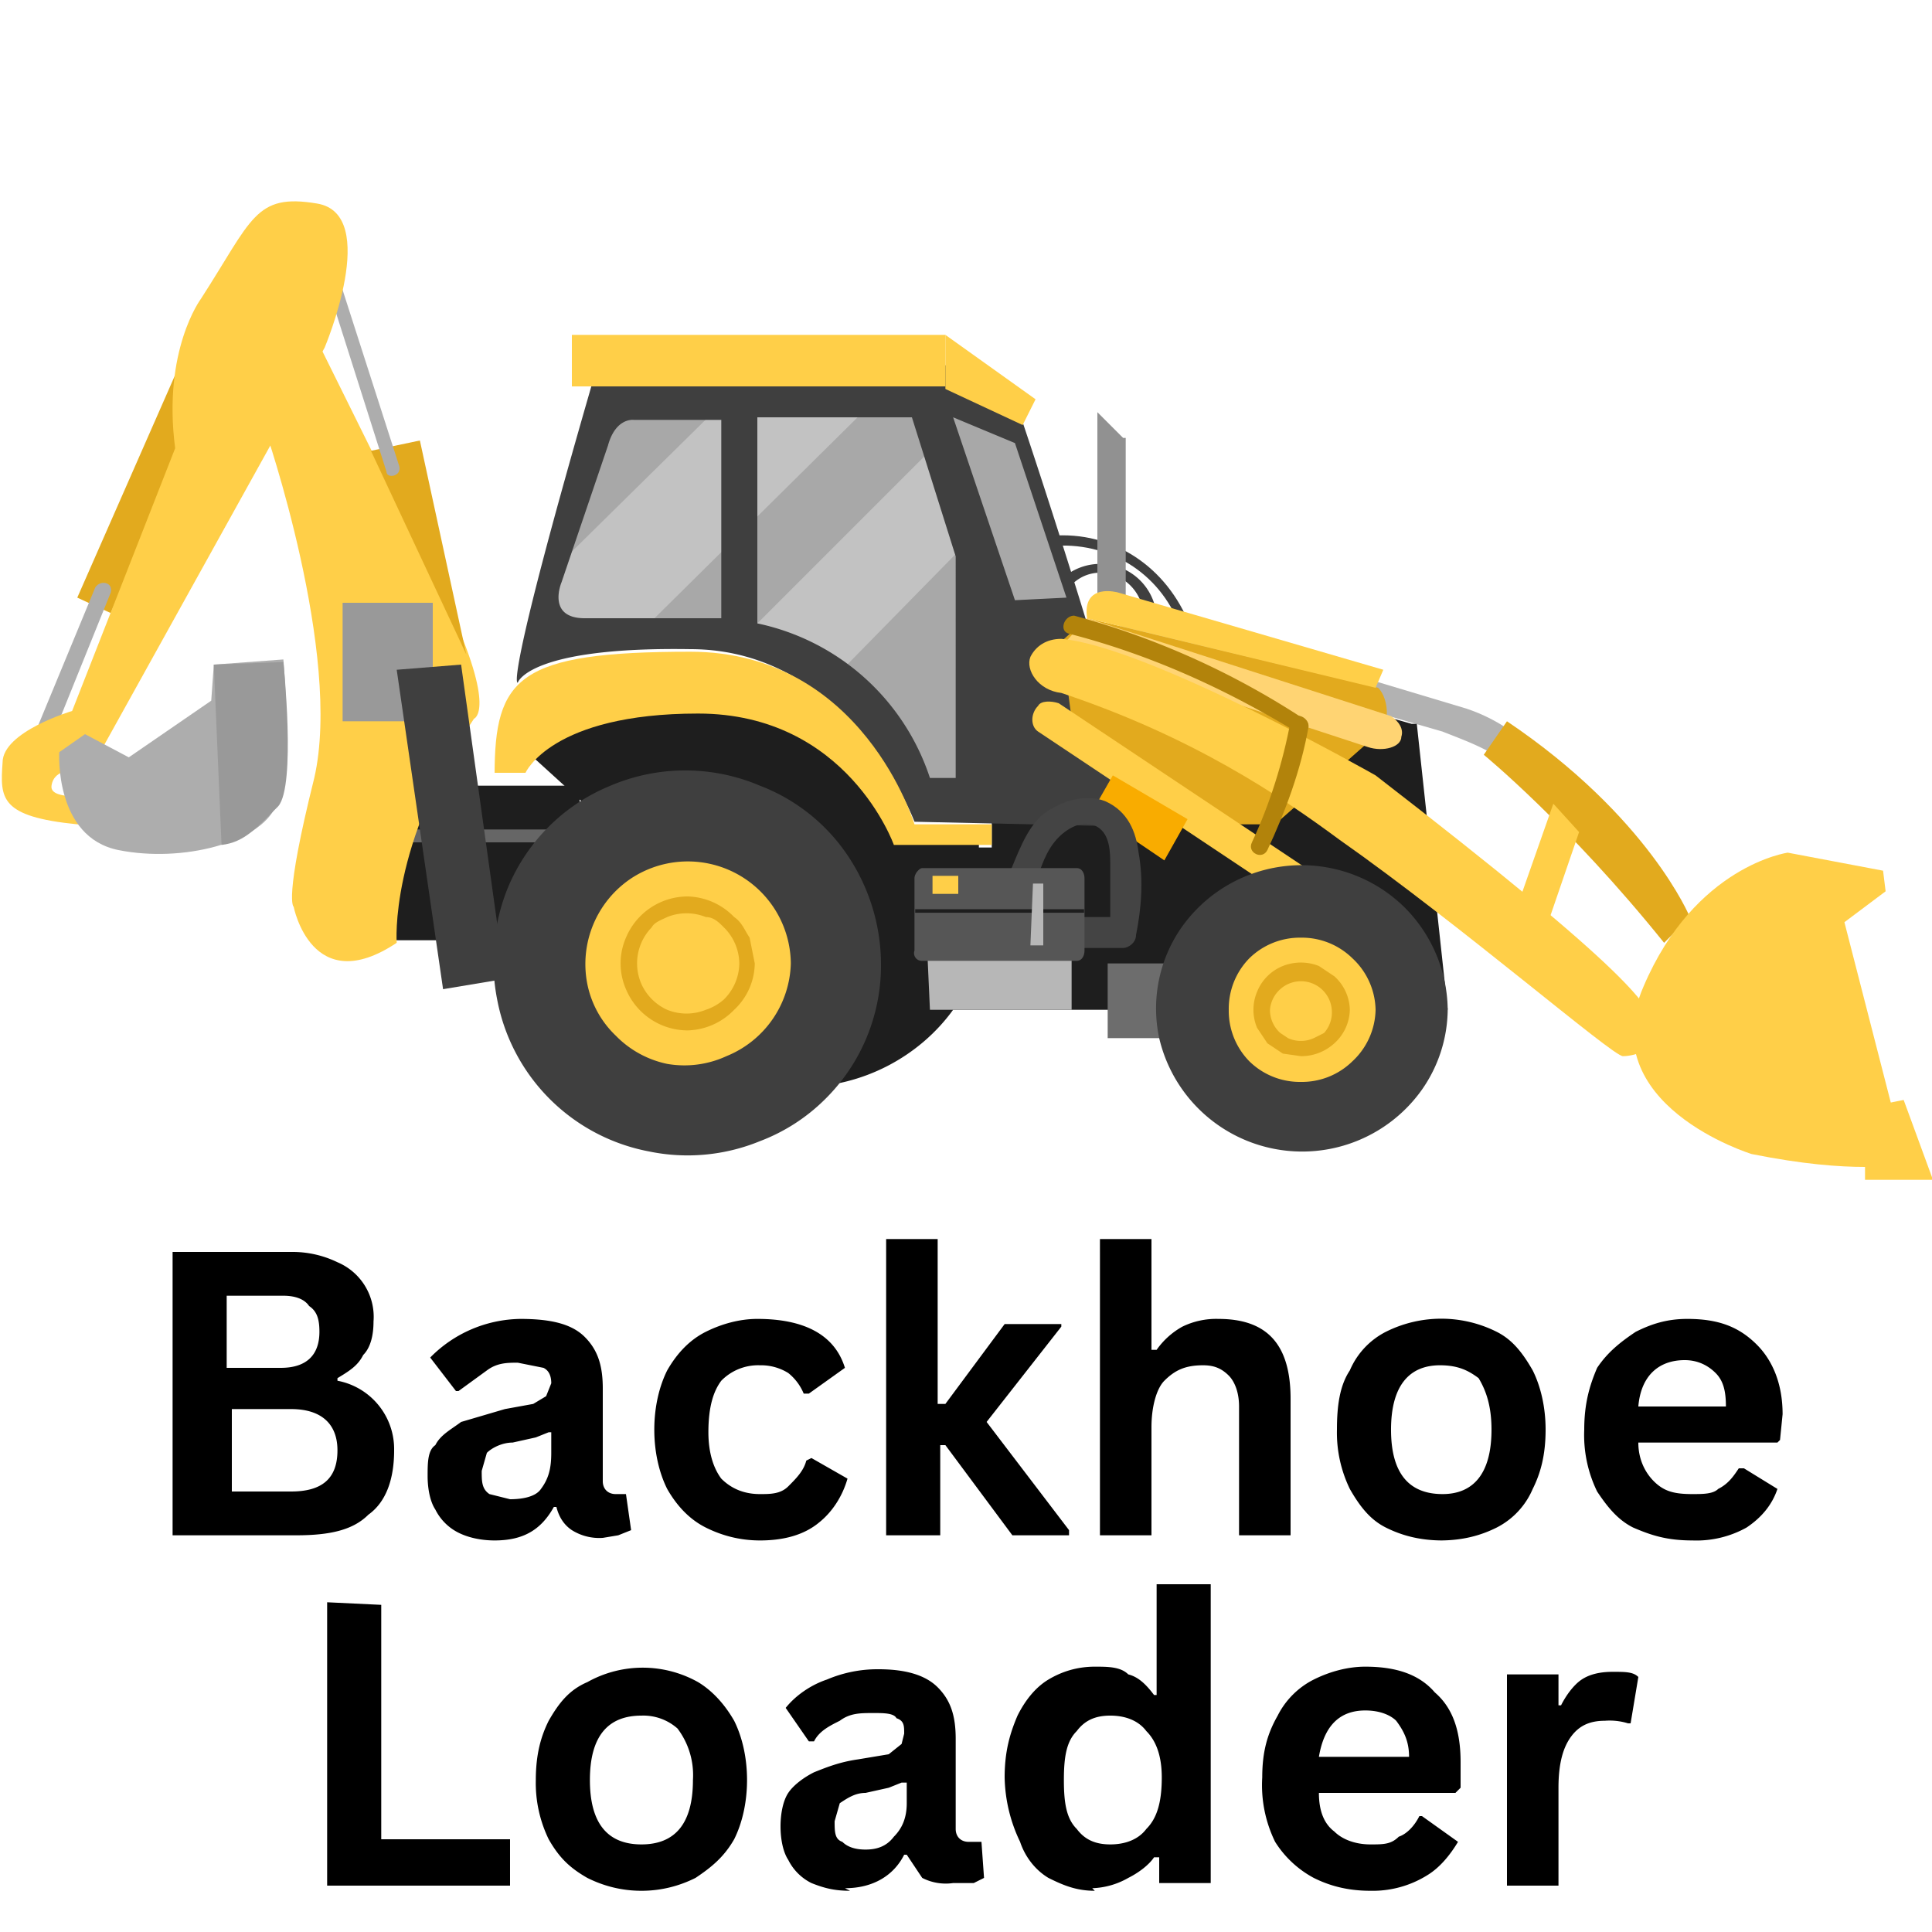 <svg xmlns="http://www.w3.org/2000/svg" xmlns:xlink="http://www.w3.org/1999/xlink" version="1.0" viewBox="0 0 75 75">
  <rect x="0" y="0" width="75" height="75" fill="#333333" stroke="none"/>
  <defs>
    <path id="a" fill="#fff" d="M-7.5-7.5h90v90h-90z"/>
  </defs>
  <defs>
    <clipPath id="b">
      <path d="M63 33h12v12.8H63Zm0 0"/>
    </clipPath>
    <clipPath id="c">
      <path d="M0 7.5h14V32H0Zm0 0"/>
    </clipPath>
  </defs>
  <use xlink:href="#a"/>
  <use xlink:href="#a"/>
  <path fill="#3f3f3f" d="M40.8 21.2c2.2-.2 4.2 1 5 3.1 0 .3.4.2.4 0-.9-2.3-3-3.7-5.4-3.5-.3 0-.3.4 0 .4Zm0 0"/>
  <path fill="#3f3f3f" d="M41.6 22.7c1-1 2.7-.3 2.8 1.2 0 .2.5.2.5 0a2.2 2.2 0 0 0-3.6-1.5c-.3.1 0 .4.3.3Zm0 0"/>
  <path fill="#b2b2b2" d="m44 25 8.2 2.3 3.8 1.1c1 .4 2.2.8 3 1.7.4.5 1.2-.3.7-.8a6.6 6.6 0 0 0-2.8-1.8l-4-1.2-8.7-2.5c-.7-.2-1 .9-.3 1.1Zm0 0"/>
  <path fill="#a8a8a8" d="m20.8 24.3 3-8.9h13l2.8 1.5 2.3 7-4.3.5-.1 6.2-2-.1s-2.7-8.6-14.6-5.1Zm0 0"/>
  <path fill="#fff" fill-opacity=".3" d="m21.5 22.1 6.8-6.7h5.8l-9.4 9.3-3.8.7s-.7-1 .6-3.3Zm7.2 2.8 7.4-7.4 1.4 3.6-5.2 5.3Zm0 0"/>
  <path fill="#1e1e1e" d="M55 28.1h-.2l-.7-.2-4.6 4h-11v1H38v-.2a22.9 22.9 0 0 0-2.8 0c-.3 0-.5-.1-.6-.3-.7-1.3-1.5-2.5-2.7-3.5a7.4 7.4 0 0 0-4-1.3c-1.5 0-3 .1-4.4.4-1 .2-2 .8-2.8 1.4l2.2 2h1.8a7.3 7.3 0 0 0 6.4 10.8c2.4 0 4.6-1.2 5.9-3h7.9s4.8-9.4 11.3 0Zm0 0"/>
  <path fill="#e2aa1e" d="M57.6 29.3s3.3 2.7 7 7.3l1-1S64 31.7 58.5 28Zm0 0"/>
  <path fill="#3f3f3f" d="M39.6 15.9 36.4 14c-11-.4-13.3.5-13.3.5-3.6 12.4-3 12-3 12s.4-1.4 6.7-1.3c6.2 0 8.7 6.7 8.7 6.7l9 .2c-2.3-8.4-5-16.3-5-16.3ZM28 24h-5.3c-1.5 0-.9-1.4-.9-1.4l1.8-5.3c.3-1.1 1-1 1-1H28Zm9.1 6.2h-1a9 9 0 0 0-6.7-6v-8h6l1.7 5.4Zm-.1-14 2.4 1 2 6-2 .1Zm0 0"/>
  <path fill="#ffcf48" d="M22.2 13h14.5v2H22.2Zm0 0"/>
  <path fill="#e2aa1e" d="M53.8 28c.1-.4 0-1-.3-1.3L42.2 24l-1 .9.4 3 3.5 2.6 2.1 1.5h2.3l4.2-3.7.1-.3Zm0 0"/>
  <path fill="#1e1e1e" d="M14.5 30.5h8v6h-8Zm0 0"/>
  <path fill="#ffcf48" d="m50.5 35.2-10.2-6.8c-.3-.2-.3-.7 0-1 .1-.2.5-.2.8-.1l10.2 6.8Zm0 0"/>
  <path fill="#ffd473" d="M42.2 24 54 27.8c.3.2.5.5.4.8 0 .4-.7.6-1.3.4l-11.9-3.9Zm0 0"/>
  <g clip-path="url(#b)">
    <path fill="#ffcf48" d="m75 45.7-1.1-3-.5.1-1.8-7 1.6-1.2-.1-.8-3.7-.7s-3.6.5-5.6 5.2c-2 4.6 4.2 6.5 4.2 6.5 2 .4 3.4.5 4.4.5v.5H75Zm0 0"/>
  </g>
  <path fill="#ffcf48" d="M41.2 24.8c-.6 0-1 .3-1.2.7-.2.5.3 1.3 1.2 1.4 5.1 1.7 8.5 4 10.8 5.7 4.7 3.3 10.6 8.4 11 8.4.5 0 1.4-.3 1.3-1-.2-.9-.8-2.1-10.9-9.9 0 0-8.8-5-12.2-5.3Zm0 0"/>
  <path fill="#ffcf48" d="m59 34.9 1.3-3.7 1 1.1-1.2 3.5ZM36.7 13l3.5 2.5-.5 1-3-1.4Zm0 0"/>
  <path fill="#666" d="M14.6 32.7h6.8c.4 0 .4-.5 0-.5h-6.8c-.4 0-.4.5 0 .5Zm0 0"/>
  <path fill="#6d6d6d" d="M43 37.4h2.5v2.9H43Zm0 0"/>
  <path fill="#3f3f3f" d="M34.2 37.4a7.3 7.3 0 0 1-2.2 5.3 7.2 7.2 0 0 1-2.5 1.6 7.4 7.4 0 0 1-4.3.4 7.4 7.4 0 0 1-5.9-5.9 7.6 7.6 0 0 1 .4-4.3 7.3 7.3 0 0 1 4-4 7.4 7.4 0 0 1 5.8 0 7.2 7.2 0 0 1 3.4 2.7 7.6 7.6 0 0 1 1.3 4.2Zm0 0"/>
  <path fill="#ffcf48" d="M30.7 37.4a4 4 0 0 1-2.5 3.6 3.9 3.9 0 0 1-2.3.3 3.9 3.9 0 0 1-2-1.1 3.8 3.8 0 0 1-1.1-2 4 4 0 0 1 1.7-4.1 4 4 0 0 1 6.2 3.3Zm0 0"/>
  <path fill="#e2aa1e" d="M29.3 37.4a2.5 2.5 0 0 1-.8 1.8 2.6 2.6 0 0 1-1.8.8 2.6 2.6 0 0 1-2.4-1.6 2.5 2.5 0 0 1 0-2 2.6 2.6 0 0 1 2.4-1.6 2.6 2.6 0 0 1 1.8.8c.3.2.4.5.6.8l.2 1Zm0 0"/>
  <path fill="#ffcf48" d="M28.7 37.4a2 2 0 0 1-.6 1.4 2 2 0 0 1-.7.4 2 2 0 0 1-1.5 0 2 2 0 0 1-1-1 2 2 0 0 1 .4-2.2c.1-.2.4-.3.6-.4a2 2 0 0 1 1.5 0c.3 0 .5.2.7.4a2 2 0 0 1 .6 1.4Zm0 0"/>
  <path fill="#3f3f3f" d="M56.2 39.2a5.5 5.5 0 0 1-1 3.1 5.7 5.7 0 0 1-10.2-2 5.5 5.5 0 0 1 .8-4.2 5.7 5.7 0 0 1 8.7-.9 5.7 5.7 0 0 1 1.7 4Zm0 0"/>
  <path fill="#ffcf48" d="M53.4 39.2a2.8 2.8 0 0 1-.9 2 2.8 2.8 0 0 1-2 .8 2.8 2.8 0 0 1-2-.8 2.8 2.8 0 0 1-.8-2 2.8 2.8 0 0 1 .8-2 2.8 2.8 0 0 1 2-.8 2.8 2.8 0 0 1 2 .8 2.8 2.8 0 0 1 .9 2Zm0 0"/>
  <path fill="#e2aa1e" d="M52.4 39.2a1.8 1.8 0 0 1-.6 1.3 1.9 1.9 0 0 1-1.3.5l-.7-.1-.6-.4-.4-.6a1.8 1.8 0 0 1 0-1.4 1.8 1.8 0 0 1 1-1 1.9 1.9 0 0 1 1.4 0l.6.4a1.8 1.8 0 0 1 .6 1.3Zm0 0"/>
  <path fill="#ffcf48" d="M51.7 39.2a1.2 1.2 0 0 1-.3.9l-.4.2a1.2 1.2 0 0 1-1 0l-.3-.2a1.2 1.2 0 0 1-.4-.9 1.2 1.2 0 0 1 .4-.8 1.2 1.2 0 0 1 2 .8Zm0 0"/>
  <path fill="#f9ac00" d="m43.2 30.1-.8 1.4 2.8 1.9.9-1.6Zm0 0"/>
  <path fill="#ffcf48" d="M19.2 30h1.2s1-2.3 6.7-2.3c5.8 0 7.6 5.1 7.6 5.1h3.8V32h-3s-2-6.7-8.7-6.7c-6.7 0-7.6 1-7.6 4.8Zm0 0"/>
  <path fill="#444" d="M40.2 34.3c.2-.6.4-1.3.9-1.8.4-.4 1-.7 1.5-.4.5.3.5 1 .5 1.5V36l.5-.4h-2c-.8 0-.8 1.2 0 1.2h2c.2 0 .5-.2.5-.5.2-1 .3-2.1.1-3.2-.1-.8-.4-1.6-1.3-2-.8-.3-1.7 0-2.4.5-.7.6-1 1.6-1.4 2.5-.2.7.9 1 1.1.3Zm0 0"/>
  <path fill="#b7b7b7" d="M36 37h5.6v2.2h-5.5Zm0 0"/>
  <path fill="#565656" d="M41.8 37.3h-6a.3.3 0 0 1-.3-.4v-2.8c0-.2.2-.4.3-.4h6c.2 0 .3.2.3.4v2.8c0 .2-.1.4-.3.4Zm0 0"/>
  <path fill="none" stroke="#1e1e1e" stroke-miterlimit="10" stroke-width="2" d="M571 723h96.4" transform="matrix(.068 0 0 .068 -3.3 -13.8)"/>
  <path fill="#ffcf48" d="M36.2 34h1v.7h-1Zm0 0"/>
  <path fill="#919191" d="m43.6 17-1-1v7.5c0 .7 1.1.7 1.1 0V17h-.1Zm0 0"/>
  <path fill="#b7b7b7" d="M40.1 34.3h.4v2.4H40Zm0 0"/>
  <path fill="#ffcf48" d="m42.2 24 11.2 2.7.3-.7-10.3-3s-1.4-.4-1.2 1Zm0 0"/>
  <path fill="#b2830b" d="M41.5 24.6c3.1.8 6 2.1 8.8 3.8.4.3.7-.3.3-.5a31.1 31.1 0 0 0-8.9-4c-.4 0-.6.6-.2.7Zm0 0"/>
  <path fill="#b2830b" d="M50.1 28c-.3 1.6-.8 3.2-1.5 4.7-.2.4.4.7.6.3.7-1.5 1.3-3.1 1.6-4.8 0-.4-.6-.6-.7-.2Zm0 0"/>
  <path fill="#ffcf48" d="M11.4 35.2s.7 3.6 4 1.4c0 0-.3-3.8 3-8.7 0 0 .9-.3-1-4.4L12.2 13l-1.9 3.7s3 8.7 1.9 13.5c-1.2 4.8-.8 5-.8 5Zm0 0"/>
  <path fill="#999" d="M13.3 23.4h3.5V28h-3.5Zm0 0"/>
  <path fill="#3f3f3f" d="m15.4 26 2.5-.2L19.6 38l-2.4.4Zm0 0"/>
  <path fill="#e2aa1e" d="m14.4 17.5 1.9-.4 1.8 8.3Zm0 0"/>
  <path fill="#adadad" d="m12.3 9.8 2.7 8.5c0 .3.6.2.5-.2l-2.7-8.4c0-.4-.6-.2-.5.1Zm0 0"/>
  <path fill="#e2aa1e" d="m3 23.2 4-9.1 1.2.5-3.9 9.2Zm0 0"/>
  <path fill="#adadad" d="M2 28.7 4.3 23c.1-.4-.4-.5-.6-.2l-2.4 5.8c-.1.3.4.4.5.1Zm0 0"/>
  <g clip-path="url(#c)">
    <path fill="#ffcf48" d="m4 29 8.6-15.5s2.2-5.2-.3-5.6c-2.4-.4-2.5.6-4.5 3.7 0 0-1.5 2-1 5.8l-4 10.2s-2.7.8-2.7 2C0 31 0 31.7 3 32c0 0 1.6 0 1.3-.7-.2-.6-2.4-.1-2.3-.8.1-.7 1-.6 1-.6Zm0 0"/>
  </g>
  <path fill="#adadad" d="m5 29.4-1.7-.9-1 .7s-.2 3.3 2.3 3.8 5.5-.3 6.1-1.7c.7-1.4.3-5.7.3-5.7l-2.7.2-.1 1.4Zm0 0"/>
  <path fill="#999" d="m8.3 25.8 2.7-.1s.5 4.8-.2 5.6c-.8.8-1.3 1.4-2.2 1.5Zm0 0"/>
  <path d="M6.7 59.6v-11h4.7a4 4 0 0 1 1.7.4 2.3 2.3 0 0 1 1.4 2.3c0 .5-.1 1-.4 1.3-.2.4-.5.6-1 .9v.1a2.7 2.7 0 0 1 2.2 2.7c0 1.1-.3 2-1 2.5-.6.6-1.5.8-2.8.8Zm4.2-6.5c1 0 1.5-.5 1.5-1.4 0-.5-.1-.8-.4-1-.2-.3-.6-.4-1-.4H8.8v2.8Zm.4 4.8c1.2 0 1.8-.5 1.8-1.6 0-1-.6-1.6-1.8-1.6H9v3.2Zm7.9 1.9c-.5 0-1-.1-1.4-.3a2 2 0 0 1-.9-.9c-.2-.3-.3-.8-.3-1.3s0-1 .3-1.2c.2-.4.6-.6 1-.9l1.7-.5 1.1-.2.5-.3.2-.5c0-.3-.1-.5-.3-.6l-1-.2c-.4 0-.8 0-1.2.3l-1.1.8h-.1l-1-1.3a5 5 0 0 1 3.5-1.5c1.2 0 2 .2 2.5.7.5.5.7 1.1.7 2v3.6c0 .3.2.5.5.5h.4l.2 1.4-.5.2-.6.1a2 2 0 0 1-1.2-.3c-.3-.2-.5-.5-.6-.9h-.1c-.5.9-1.2 1.3-2.3 1.3Zm.6-1.6c.5 0 1-.1 1.2-.4.3-.4.4-.8.4-1.4v-.8h-.1l-.5.2-.9.2c-.4 0-.8.2-1 .4l-.2.7c0 .4 0 .7.3.9l.8.2Zm9.7 1.6c-.8 0-1.5-.2-2.1-.5-.6-.3-1.1-.8-1.5-1.5-.3-.6-.5-1.4-.5-2.3 0-.9.2-1.7.5-2.3.4-.7.9-1.2 1.5-1.5.6-.3 1.3-.5 2-.5 1.8 0 3 .6 3.4 1.9l-1.4 1h-.2a2 2 0 0 0-.6-.8 2 2 0 0 0-1.1-.3 2 2 0 0 0-1.5.6c-.3.4-.5 1-.5 2 0 .8.2 1.4.5 1.8.4.4.9.6 1.5.6.4 0 .8 0 1.1-.3.3-.3.6-.6.7-1l.2-.1 1.4.8c-.2.7-.6 1.3-1.1 1.7-.6.5-1.4.7-2.3.7Zm4.9-.2V48.1h2v6.4h.3l2.3-3.1h2.2v.1l-2.9 3.7 3.2 4.2v.2h-2.2l-2.6-3.5h-.2v3.5Zm8.3 0V48.1h2v4.3h.2a3 3 0 0 1 1-.9 3 3 0 0 1 1.4-.3c1.9 0 2.8 1 2.8 3.1v5.3h-2v-5c0-.6-.2-1-.4-1.2-.3-.3-.6-.4-1-.4-.7 0-1.1.2-1.5.6-.3.3-.5 1-.5 1.8v4.2Zm13.3.2c-.9 0-1.6-.2-2.2-.5-.6-.3-1-.8-1.4-1.5a5 5 0 0 1-.5-2.3c0-.9.1-1.7.5-2.3a3 3 0 0 1 1.4-1.5 4.8 4.8 0 0 1 4.3 0c.6.3 1 .8 1.4 1.5.3.6.5 1.4.5 2.3 0 1-.2 1.7-.5 2.3a3 3 0 0 1-1.4 1.5c-.6.3-1.3.5-2.2.5Zm0-1.8c1.2 0 1.9-.8 1.9-2.5 0-.9-.2-1.5-.5-2-.4-.3-.8-.5-1.5-.5-1.2 0-1.9.8-1.9 2.5s.7 2.5 2 2.5Zm13-2h-5.4c0 .7.3 1.2.6 1.5.4.4.8.5 1.5.5.4 0 .8 0 1-.2.4-.2.6-.5.8-.8h.2l1.3.8c-.2.6-.6 1.1-1.2 1.5a4 4 0 0 1-2.1.5c-1 0-1.6-.2-2.3-.5-.6-.3-1-.8-1.4-1.4a5 5 0 0 1-.5-2.4c0-1 .2-1.7.5-2.4.4-.6.9-1 1.5-1.4.6-.3 1.2-.5 2-.5 1.2 0 2 .3 2.7 1 .6.6 1 1.5 1 2.7l-.1 1Zm-2-1.4c0-.6-.1-1-.4-1.3-.3-.3-.7-.5-1.2-.5-1 0-1.7.6-1.8 1.8Zm-52.2 7.7v9.1h5v1.8h-7.1v-11Zm10.1 11.1c-.8 0-1.5-.2-2.1-.5-.7-.4-1.1-.8-1.5-1.5a5 5 0 0 1-.5-2.3c0-1 .2-1.7.5-2.3.4-.7.8-1.2 1.5-1.5a4.4 4.4 0 0 1 4.3 0c.5.3 1 .8 1.4 1.5.3.6.5 1.4.5 2.3 0 .9-.2 1.7-.5 2.3-.4.7-.9 1.1-1.5 1.5-.6.3-1.3.5-2.1.5Zm0-1.8c1.3 0 2-.8 2-2.5a3 3 0 0 0-.6-2 2 2 0 0 0-1.4-.5c-1.3 0-2 .8-2 2.5s.7 2.5 2 2.5Zm8.1 1.8c-.6 0-1-.1-1.5-.3a2 2 0 0 1-.9-.9c-.2-.3-.3-.8-.3-1.3s.1-1 .3-1.3c.2-.3.6-.6 1-.8.5-.2 1-.4 1.7-.5l1.2-.2.5-.4.1-.4c0-.3 0-.5-.3-.6-.1-.2-.5-.2-.9-.2-.5 0-.9 0-1.3.3-.4.2-.8.4-1 .8h-.2l-.9-1.3c.4-.5 1-.9 1.6-1.1a5 5 0 0 1 2-.4c1 0 1.8.2 2.3.7.5.5.7 1.1.7 2V71c0 .3.2.5.5.5h.5l.1 1.4-.4.2H37a2 2 0 0 1-1.2-.2l-.6-.9h-.1c-.4.8-1.2 1.3-2.3 1.3Zm.6-1.6c.4 0 .8-.1 1.1-.5.3-.3.5-.7.5-1.3v-.8H35l-.5.2-.9.2c-.4 0-.7.2-1 .4l-.2.7c0 .4 0 .7.3.8.2.2.5.3.9.3Zm8.9 1.6c-.7 0-1.2-.2-1.8-.5-.5-.3-.9-.8-1.1-1.4A6 6 0 0 1 39 69c0-1 .2-1.7.5-2.4.3-.6.7-1.1 1.2-1.4.5-.3 1.1-.5 1.8-.5.5 0 1 0 1.3.3.4.1.7.4 1 .8h.1v-4.3H47v11.6h-2v-1h-.2c-.2.3-.6.6-1 .8a3 3 0 0 1-1.4.4Zm.6-1.8c.6 0 1.1-.2 1.4-.6.4-.4.6-1 .6-2 0-.8-.2-1.4-.6-1.8-.3-.4-.8-.6-1.4-.6-.6 0-1 .2-1.3.6-.4.4-.5 1-.5 1.9 0 .9.1 1.5.5 1.9.3.4.7.6 1.3.6Zm13.4-2h-5.3c0 .7.2 1.2.6 1.5.3.3.8.5 1.4.5.5 0 .8 0 1.1-.3.3-.1.6-.4.8-.8h.1l1.4 1c-.3.5-.7 1-1.2 1.3a4 4 0 0 1-2.2.6c-.9 0-1.6-.2-2.2-.5a4 4 0 0 1-1.5-1.4A5 5 0 0 1 49 69c0-1 .2-1.7.6-2.4.3-.6.8-1.1 1.4-1.4.6-.3 1.3-.5 2-.5 1.2 0 2.1.3 2.7 1 .7.6 1 1.5 1 2.7v1Zm-1.8-1.4c0-.6-.2-1-.5-1.4-.2-.2-.6-.4-1.2-.4-1 0-1.6.6-1.8 1.8Zm3.8 5V65h2v1.2h.1c.2-.4.5-.8.8-1 .3-.2.7-.3 1.2-.3s.8 0 1 .2l-.3 1.8h-.1a2.4 2.4 0 0 0-.9-.1c-.6 0-1 .2-1.3.6-.3.4-.5 1-.5 2v3.8Zm0 0"/>
</svg>
